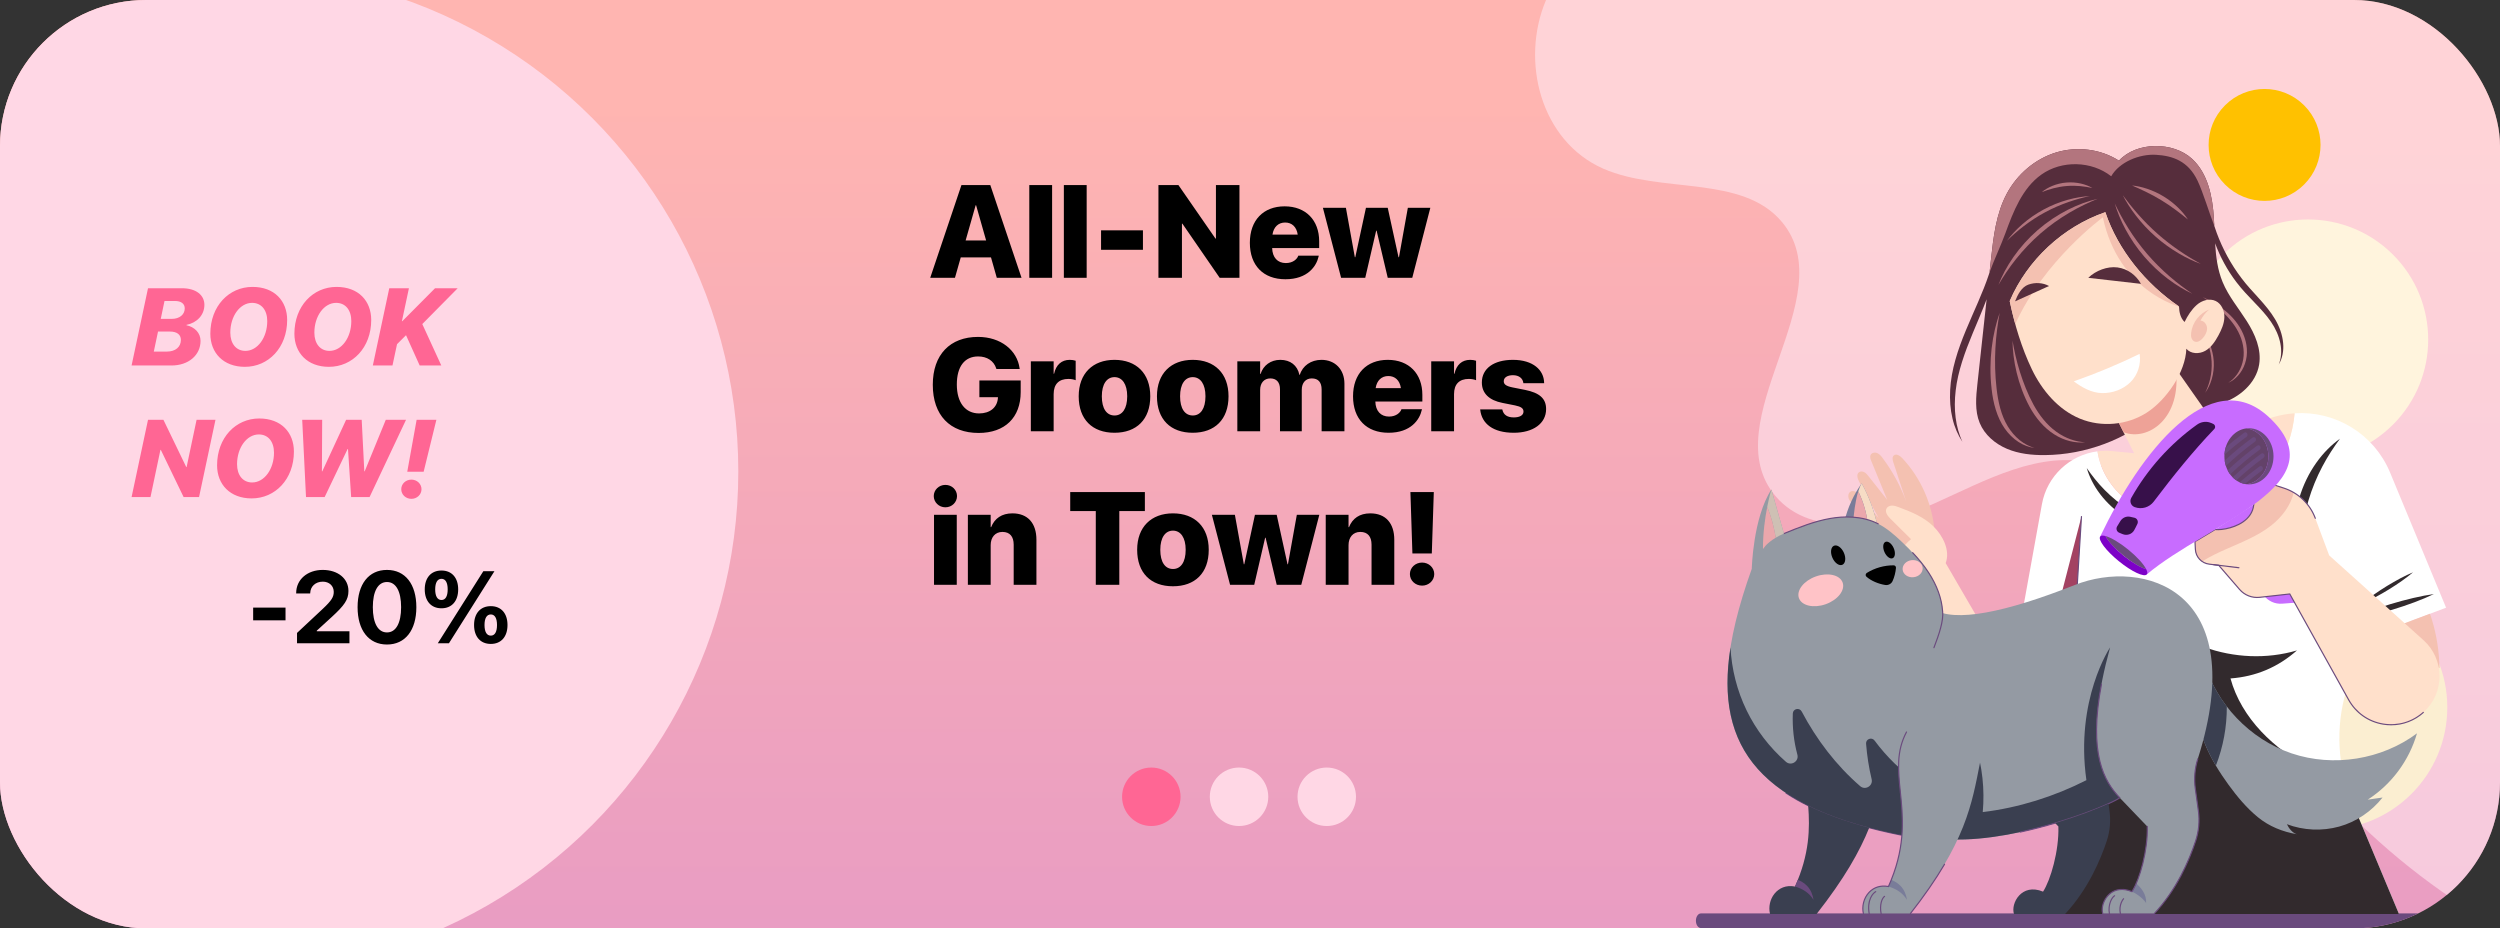 <svg width="342" height="127" viewBox="0 0 342 127" fill="none" xmlns="http://www.w3.org/2000/svg">
<rect x="0" y="0" width="342" height="127" fill="#333333" stroke="none"/>
<g clip-path="url(#clip0_1_415)">
<rect width="342" height="127" rx="20" fill="url(#paint0_linear_1_415)"/>
<path opacity="0.6" d="M342 0V127C324.64 117.18 310.628 102.013 302.917 84.265C299.314 75.976 295.73 65.916 286.624 63.457C279.13 61.445 271.581 65.761 264.539 68.909C257.479 72.055 247.831 73.655 242.925 67.911C234.217 57.696 252.374 40.637 243.758 30.353C238.327 23.869 227.248 26.535 219.337 23.078C210.757 19.312 207.951 8.341 211.499 0H342Z" fill="#FFE8F0"/>
<circle cx="32.5" cy="64.5" r="68.5" fill="#FFD7E5"/>
<path d="M23.456 50H18L20.248 39.431H24.877C26.877 39.431 27.961 40.405 27.961 41.702C27.961 43.101 26.943 44.155 25.515 44.441L25.507 44.492C26.635 44.734 27.434 45.547 27.434 46.631C27.434 48.594 25.778 50 23.456 50ZM22.504 41.174L21.992 43.621H23.508C24.57 43.621 25.273 43.02 25.273 42.192C25.273 41.57 24.811 41.174 23.925 41.174H22.504ZM21.04 48.096H22.841C23.998 48.096 24.746 47.459 24.746 46.506C24.746 45.789 24.233 45.356 23.237 45.356H21.618L21.04 48.096ZM33.498 50.183C30.561 50.183 28.774 48.272 28.774 45.657C28.774 41.877 31.315 39.248 34.545 39.248C37.541 39.248 39.284 41.167 39.284 43.774C39.284 47.561 36.721 50.183 33.498 50.183ZM34.487 41.431C32.824 41.431 31.506 43.254 31.506 45.503C31.506 47.019 32.312 48.001 33.571 48.001C35.234 48.001 36.56 46.184 36.56 43.928C36.56 42.398 35.747 41.431 34.487 41.431ZM44.997 50.183C42.06 50.183 40.273 48.272 40.273 45.657C40.273 41.877 42.815 39.248 46.044 39.248C49.04 39.248 50.783 41.167 50.783 43.774C50.783 47.561 48.22 50.183 44.997 50.183ZM45.986 41.431C44.323 41.431 43.005 43.254 43.005 45.503C43.005 47.019 43.81 48.001 45.07 48.001C46.733 48.001 48.059 46.184 48.059 43.928C48.059 42.398 47.246 41.431 45.986 41.431ZM53.691 50H51.003L53.252 39.431H55.94L54.98 43.943H55.031L59.514 39.431H62.612L57.77 44.331L60.371 50H57.412L55.544 45.855L54.313 47.085L53.691 50ZM20.585 68H18L20.248 57.431H22.358L25.478 63.891H25.529L26.892 57.431H29.477L27.229 68H25.119L21.999 61.54H21.948L20.585 68ZM34.421 68.183C31.484 68.183 29.697 66.272 29.697 63.657C29.697 59.877 32.238 57.248 35.468 57.248C38.464 57.248 40.207 59.167 40.207 61.774C40.207 65.561 37.644 68.183 34.421 68.183ZM35.41 59.431C33.747 59.431 32.429 61.254 32.429 63.503C32.429 65.019 33.234 66.001 34.494 66.001C36.157 66.001 37.482 64.184 37.482 61.928C37.482 60.398 36.669 59.431 35.41 59.431ZM47.553 61.423L44.411 68H41.862L41.342 57.431H44.074L44.038 64.477H44.089L47.348 57.431H49.48L49.838 64.477H49.89L52.775 57.431H55.544L50.556 68H48.037L47.605 61.423H47.553ZM56.994 57.431H59.697L57.954 64.536H55.712L56.994 57.431ZM56.284 68.242C55.507 68.242 54.892 67.663 54.892 66.923C54.892 66.191 55.507 65.612 56.284 65.612C57.038 65.612 57.661 66.191 57.661 66.923C57.661 67.663 57.038 68.242 56.284 68.242Z" fill="#FF6694"/>
<path d="M34.631 84.862V83.119H39.06V84.862H34.631ZM40.633 88V86.585L44.119 83.324C45.391 82.135 45.657 81.649 45.657 80.966V80.952C45.65 80.145 45.035 79.571 44.16 79.571C43.148 79.571 42.465 80.234 42.438 81.123L42.431 81.185H40.517V81.13C40.517 79.27 42.062 77.965 44.147 77.965C46.231 77.965 47.667 79.154 47.667 80.836V80.85C47.667 82.046 47.1 82.825 45.398 84.391L43.333 86.277V86.359H47.804V88H40.633ZM52.938 88.171C50.435 88.171 48.918 86.209 48.918 83.071V83.058C48.918 79.92 50.435 77.965 52.938 77.965C55.44 77.965 56.957 79.92 56.957 83.058V83.071C56.957 86.209 55.44 88.171 52.938 88.171ZM52.938 86.517C54.168 86.517 54.872 85.238 54.872 83.071V83.058C54.872 80.891 54.168 79.619 52.938 79.619C51.707 79.619 51.003 80.891 51.003 83.058V83.071C51.003 85.238 51.707 86.517 52.938 86.517ZM60.395 83.215C58.974 83.215 58.105 82.224 58.105 80.631V80.624C58.105 79.038 58.974 78.047 60.395 78.047C61.81 78.047 62.679 79.038 62.679 80.624V80.631C62.679 82.224 61.81 83.215 60.395 83.215ZM61.414 88H59.89L66.124 78.136H67.642L61.414 88ZM60.395 82.08C60.942 82.08 61.243 81.567 61.243 80.631V80.624C61.243 79.694 60.942 79.182 60.395 79.182C59.842 79.182 59.534 79.694 59.534 80.624V80.631C59.534 81.567 59.842 82.08 60.395 82.08ZM67.143 88.089C65.721 88.089 64.853 87.098 64.853 85.505V85.498C64.853 83.912 65.721 82.921 67.143 82.921C68.558 82.921 69.426 83.912 69.426 85.498V85.505C69.426 87.098 68.558 88.089 67.143 88.089ZM67.143 86.954C67.689 86.954 67.99 86.441 67.99 85.505V85.498C67.99 84.568 67.689 84.056 67.143 84.056C66.589 84.056 66.281 84.568 66.281 85.498V85.505C66.281 86.441 66.589 86.954 67.143 86.954Z" fill="black"/>
<path d="M127.255 38L131.526 25.317H135.473L139.744 38H136.36L135.569 35.214H131.43L130.639 38H127.255ZM133.469 28.077L132.098 32.894H134.901L133.53 28.077H133.469ZM140.808 38V25.317H143.928V38H140.808ZM145.536 38V25.317H148.656V38H145.536ZM150.625 34.177V31.505H156.355V34.177H150.625ZM158.474 38V25.317H161.207L166.278 32.639H166.34V25.317H169.557V38H166.85L161.752 30.6H161.69V38H158.474ZM175.841 38.202C172.817 38.202 170.98 36.312 170.98 33.219V33.21C170.98 30.134 172.826 28.227 175.735 28.227C178.627 28.227 180.464 30.116 180.464 33.017V33.931H174.03C174.065 35.223 174.769 35.987 175.902 35.987C176.904 35.987 177.449 35.416 177.59 35.02L177.599 34.977H180.411L180.385 35.082C180.095 36.409 178.891 38.202 175.841 38.202ZM175.806 30.441C174.892 30.441 174.232 31.039 174.074 32.094H177.528C177.37 31.021 176.72 30.441 175.806 30.441ZM183.461 38L180.974 28.429H184.12L185.342 35.188H185.403L186.862 28.429H189.842L191.318 35.188H191.38L192.593 28.429H195.669L193.199 38H189.842L188.321 31.558H188.26L186.766 38H183.461ZM133.873 59.228C129.962 59.228 127.606 56.812 127.606 52.637V52.628C127.606 48.515 129.971 46.089 133.794 46.089C136.905 46.089 139.146 47.917 139.48 50.378L139.498 50.483H136.308L136.281 50.395C135.947 49.367 135.042 48.761 133.803 48.761C131.975 48.761 130.894 50.132 130.894 52.593V52.602C130.894 55.115 132.089 56.557 133.943 56.557C135.402 56.557 136.404 55.766 136.51 54.491L136.519 54.333H133.979V52.048H139.63V53.639C139.63 57.11 137.485 59.228 133.873 59.228ZM141.019 59V49.429H144.139V51.125H144.2C144.464 49.912 145.22 49.227 146.345 49.227C146.644 49.227 146.916 49.27 147.153 49.35V52.013C146.89 51.907 146.529 51.837 146.16 51.837C144.851 51.837 144.139 52.558 144.139 53.92V59H141.019ZM152.462 59.202C149.43 59.202 147.566 57.374 147.566 54.219V54.201C147.566 51.099 149.491 49.227 152.462 49.227C155.441 49.227 157.357 51.081 157.357 54.201V54.219C157.357 57.383 155.477 59.202 152.462 59.202ZM152.471 56.838C153.534 56.838 154.202 55.898 154.202 54.219V54.201C154.202 52.549 153.517 51.591 152.462 51.591C151.407 51.591 150.73 52.549 150.73 54.201V54.219C150.73 55.906 151.39 56.838 152.471 56.838ZM163.167 59.202C160.135 59.202 158.271 57.374 158.271 54.219V54.201C158.271 51.099 160.196 49.227 163.167 49.227C166.146 49.227 168.062 51.081 168.062 54.201V54.219C168.062 57.383 166.182 59.202 163.167 59.202ZM163.176 56.838C164.239 56.838 164.907 55.898 164.907 54.219V54.201C164.907 52.549 164.222 51.591 163.167 51.591C162.112 51.591 161.436 52.549 161.436 54.201V54.219C161.436 55.906 162.095 56.838 163.176 56.838ZM169.267 59V49.429H172.387V51.151H172.448C172.817 49.982 173.837 49.227 175.146 49.227C176.509 49.227 177.484 49.974 177.757 51.274H177.818C178.188 50.035 179.348 49.227 180.771 49.227C182.644 49.227 183.918 50.545 183.918 52.487V59H180.798V53.287C180.798 52.285 180.332 51.767 179.453 51.767C178.609 51.767 178.082 52.373 178.082 53.322V59H175.103V53.261C175.103 52.294 174.628 51.767 173.775 51.767C172.932 51.767 172.387 52.391 172.387 53.34V59H169.267ZM189.956 59.202C186.933 59.202 185.096 57.312 185.096 54.219V54.21C185.096 51.134 186.941 49.227 189.851 49.227C192.742 49.227 194.579 51.116 194.579 54.017V54.931H188.146C188.181 56.223 188.884 56.987 190.018 56.987C191.02 56.987 191.564 56.416 191.705 56.02L191.714 55.977H194.526L194.5 56.082C194.21 57.409 193.006 59.202 189.956 59.202ZM189.921 51.441C189.007 51.441 188.348 52.039 188.189 53.094H191.644C191.485 52.022 190.835 51.441 189.921 51.441ZM195.792 59V49.429H198.912V51.125H198.974C199.237 49.912 199.993 49.227 201.118 49.227C201.417 49.227 201.689 49.27 201.927 49.35V52.013C201.663 51.907 201.303 51.837 200.934 51.837C199.624 51.837 198.912 52.558 198.912 53.92V59H195.792ZM207.086 59.202C204.238 59.202 202.709 57.945 202.498 56.082L202.489 56.003H205.513L205.53 56.073C205.68 56.724 206.172 57.102 207.086 57.102C207.912 57.102 208.413 56.803 208.413 56.31V56.302C208.413 55.871 208.105 55.634 207.253 55.458L205.565 55.124C203.693 54.764 202.718 53.788 202.718 52.329V52.32C202.718 50.413 204.353 49.227 206.972 49.227C209.74 49.227 211.208 50.642 211.234 52.355L211.243 52.426H208.396L208.387 52.355C208.316 51.793 207.833 51.327 206.972 51.327C206.207 51.327 205.715 51.644 205.715 52.145V52.153C205.715 52.566 206.005 52.812 206.91 52.997L208.598 53.331C210.628 53.735 211.507 54.526 211.507 55.959V55.968C211.507 57.945 209.714 59.202 207.086 59.202ZM129.329 69.4C128.433 69.4 127.738 68.697 127.738 67.862C127.738 67.027 128.433 66.333 129.329 66.333C130.234 66.333 130.92 67.027 130.92 67.862C130.92 68.697 130.234 69.4 129.329 69.4ZM127.773 80V70.429H130.885V80H127.773ZM132.405 80V70.429H135.525V72.116H135.587C136.062 70.912 137.046 70.227 138.496 70.227C140.597 70.227 141.783 71.571 141.783 73.839V80H138.672V74.507C138.672 73.408 138.153 72.767 137.134 72.767C136.141 72.767 135.525 73.505 135.525 74.568V80H132.405ZM149.904 80V69.91H146.406V67.317H156.619V69.91H153.121V80H149.904ZM160.46 80.202C157.428 80.202 155.564 78.374 155.564 75.219V75.201C155.564 72.099 157.489 70.227 160.46 70.227C163.439 70.227 165.355 72.081 165.355 75.201V75.219C165.355 78.383 163.475 80.202 160.46 80.202ZM160.469 77.838C161.532 77.838 162.2 76.897 162.2 75.219V75.201C162.2 73.549 161.515 72.591 160.46 72.591C159.405 72.591 158.729 73.549 158.729 75.201V75.219C158.729 76.906 159.388 77.838 160.469 77.838ZM168.273 80L165.786 70.429H168.933L170.154 77.188H170.216L171.675 70.429H174.654L176.131 77.188H176.192L177.405 70.429H180.481L178.012 80H174.654L173.134 73.558H173.072L171.578 80H168.273ZM181.36 80V70.429H184.48V72.116H184.542C185.017 70.912 186.001 70.227 187.451 70.227C189.552 70.227 190.738 71.571 190.738 73.839V80H187.627V74.507C187.627 73.408 187.108 72.767 186.089 72.767C185.096 72.767 184.48 73.505 184.48 74.568V80H181.36ZM193.217 75.711L192.944 67.317H196.144L195.871 75.711H193.217ZM194.544 80.114C193.621 80.114 192.874 79.42 192.874 78.532C192.874 77.653 193.621 76.959 194.544 76.959C195.458 76.959 196.205 77.653 196.205 78.532C196.205 79.42 195.458 80.114 194.544 80.114Z" fill="black"/>
<circle cx="157.5" cy="109" r="4" fill="#FF6694"/>
<circle cx="169.5" cy="109" r="4" fill="#FFD7E5"/>
<circle cx="181.5" cy="109" r="4" fill="#FFD7E5"/>
<path d="M327.363 58.085C333.782 51.665 333.782 41.257 327.363 34.838C320.944 28.419 310.536 28.419 304.116 34.838C297.697 41.257 297.697 51.665 304.116 58.085C310.536 64.504 320.944 64.504 327.363 58.085Z" fill="#FFF4DD"/>
<path d="M315.207 25.24C318.196 22.25 318.196 17.403 315.207 14.413C312.217 11.424 307.37 11.424 304.38 14.413C301.39 17.403 301.39 22.25 304.38 25.24C307.37 28.23 312.217 28.23 315.207 25.24Z" fill="#FFC100"/>
<path d="M318.06 113.5C327.3 113.5 334.791 106.01 334.791 96.769C334.791 87.529 327.3 80.039 318.06 80.039C308.82 80.039 301.329 87.529 301.329 96.769C301.329 106.01 308.82 113.5 318.06 113.5Z" fill="#FBEED1"/>
<path d="M336.316 126.957H232.684C232.306 126.957 232 126.509 232 125.957C232 125.404 232.306 124.957 232.684 124.957H336.316C336.694 124.957 337 125.404 337 125.957C337 126.509 336.694 126.957 336.316 126.957Z" fill="#6A4A7D"/>
<path d="M312.332 46.91C312.232 45.815 311.843 44.695 311.229 43.668C310.006 41.6 308.075 39.98 306.647 38.067C305.185 36.157 304.04 34.009 303.252 31.874C303.13 31.548 303.02 31.223 302.915 30.898C302.899 30.548 302.882 30.199 302.86 29.851C302.677 26.902 302.052 23.74 299.88 21.737C297.272 19.333 292.268 19.367 289.87 21.982C287.355 20.363 284.108 19.983 281.249 20.864C278.39 21.744 275.951 23.839 274.538 26.476C273.063 29.228 272.699 32.419 272.361 35.523C272.298 36.098 272.236 36.673 272.173 37.248C272.139 37.353 272.108 37.457 272.073 37.562C271.247 40.053 270.017 42.577 268.927 45.202C268.386 46.516 267.879 47.856 267.498 49.22C267.109 50.58 266.858 51.973 266.783 53.329C266.707 54.685 266.805 56.012 267.095 57.227C267.371 58.445 267.866 59.536 268.452 60.441C268.014 59.453 267.676 58.343 267.532 57.147C267.375 55.954 267.387 54.685 267.541 53.395C267.838 50.806 268.789 48.18 269.865 45.591C270.507 44.045 271.183 42.493 271.771 40.937C271.352 44.787 270.932 48.637 270.513 52.487C270.317 54.29 270.132 56.181 270.822 57.859C271.491 59.486 272.935 60.714 274.556 61.399C276.177 62.084 277.968 62.272 279.727 62.257C285.302 62.211 290.838 60.134 295.067 56.502C297.683 56.664 301.32 55.984 303.819 55.195C306.319 54.406 308.628 52.452 309.052 49.865C309.391 47.792 308.491 45.713 307.365 43.939C306.24 42.165 304.859 40.53 304.056 38.589C303.361 36.908 303.138 35.105 303.027 33.279C303.71 35.13 304.69 36.965 305.946 38.604C307.466 40.624 309.414 42.163 310.671 44.025C311.302 44.942 311.75 45.951 311.95 46.966C312.154 47.978 312.084 49.001 311.726 49.873C312.217 49.068 312.438 48.003 312.332 46.91Z" fill="#562D3C"/>
<path d="M279.255 23.887C282.036 21.902 286.126 21.999 288.811 24.113C289.947 22.149 292.681 21.041 294.946 21.177C297.211 21.313 299.33 22.011 300.62 24.71C301.383 26.308 302.211 29.122 302.915 30.898C302.899 30.548 302.882 30.199 302.86 29.851C302.677 26.902 302.052 23.74 299.88 21.737C297.272 19.333 292.268 19.367 289.87 21.982C287.355 20.363 284.108 19.983 281.249 20.864C278.39 21.744 275.951 23.839 274.538 26.476C273.063 29.228 272.699 32.419 272.361 35.523C272.298 36.098 272.236 36.673 272.173 37.248C272.777 35.596 273.729 33.567 274.333 31.916C275.428 28.919 276.658 25.74 279.255 23.887Z" fill="#B3757E"/>
<path d="M286.955 27.195C285.711 27.487 284.299 27.977 282.883 28.697C281.465 29.413 280.046 30.357 278.766 31.466C277.488 32.576 276.354 33.849 275.445 35.151C274.532 36.452 273.848 37.78 273.384 38.971C274.029 37.866 274.832 36.637 275.806 35.421C276.777 34.204 277.915 33.002 279.16 31.919C280.407 30.84 281.758 29.881 283.099 29.092C284.44 28.3 285.771 27.678 286.955 27.195Z" fill="#B3757E"/>
<path d="M285.891 26.82C284.981 26.873 283.931 27.034 282.842 27.34C281.752 27.644 280.627 28.093 279.565 28.664C278.505 29.237 277.512 29.931 276.659 30.674C275.805 31.416 275.093 32.205 274.549 32.936C275.843 31.653 277.687 30.152 279.768 29.041C281.841 27.913 284.108 27.196 285.891 26.82Z" fill="#B3757E"/>
<path d="M286.237 25.722C285.379 25.201 284.032 24.853 282.693 24.971C281.352 25.071 280.079 25.632 279.317 26.284C280.247 25.907 281.47 25.544 282.731 25.447C283.992 25.339 285.257 25.5 286.237 25.722Z" fill="#B3757E"/>
<path d="M299.906 40.185C298.954 39.537 297.889 38.754 296.827 37.836C295.763 36.92 294.704 35.871 293.734 34.743C292.766 33.613 291.889 32.407 291.145 31.217C290.399 30.028 289.786 28.857 289.29 27.818C289.618 28.921 290.114 30.166 290.795 31.422C291.473 32.677 292.334 33.941 293.323 35.095C294.315 36.248 295.433 37.291 296.572 38.151C297.709 39.014 298.865 39.694 299.906 40.185Z" fill="#B3757E"/>
<path d="M301.062 36.1C299.312 35.14 297.125 33.732 295.189 32.014C293.241 30.309 291.569 28.317 290.396 26.702C291.3 28.48 292.891 30.628 294.879 32.366C296.853 34.119 299.184 35.427 301.062 36.1Z" fill="#B3757E"/>
<path d="M299.304 30.026C298.627 28.955 297.423 27.743 295.986 26.876C294.556 25.998 292.926 25.486 291.663 25.376C292.829 25.878 294.298 26.549 295.672 27.392C297.052 28.225 298.323 29.221 299.304 30.026Z" fill="#B3757E"/>
<path d="M278.321 61.279C277.622 61.079 276.925 60.722 276.299 60.218C275.673 59.712 275.115 59.069 274.667 58.331C273.765 56.847 273.341 55.008 273.133 53.154C272.918 51.292 272.874 49.41 272.971 47.642C273.064 45.874 273.295 44.221 273.557 42.792C273.075 44.162 272.67 45.807 272.461 47.599C272.248 49.389 272.234 51.322 272.455 53.232C272.668 55.134 273.172 57.086 274.239 58.61C274.766 59.368 275.416 60.001 276.124 60.46C276.833 60.919 277.6 61.191 278.321 61.279Z" fill="#B3757E"/>
<path d="M285.26 60.495C283.965 60.452 282.53 59.96 281.28 59.044C280.02 58.139 278.983 56.818 278.188 55.368C277.394 53.913 276.787 52.343 276.314 50.842C275.843 49.337 275.53 47.884 275.315 46.609C275.33 49.191 276.014 52.624 277.656 55.662C278.481 57.17 279.629 58.55 281.024 59.422C282.402 60.306 283.974 60.659 285.26 60.495Z" fill="#B3757E"/>
<path d="M304.825 52.365C305.787 51.962 306.705 50.99 307.12 49.725C307.331 49.098 307.426 48.399 307.37 47.704C307.323 47.007 307.137 46.315 306.861 45.668C306.305 44.37 305.364 43.281 304.354 42.469C303.34 41.65 302.271 41.073 301.329 40.634C302.192 41.215 303.185 41.892 304.114 42.747C305.043 43.597 305.892 44.649 306.412 45.862C306.937 47.066 307.102 48.423 306.769 49.618C306.456 50.818 305.71 51.813 304.825 52.365Z" fill="#B3757E"/>
<path d="M301.665 53.741C302.025 53.236 302.359 52.583 302.573 51.837C302.791 51.093 302.888 50.26 302.841 49.434C302.791 48.608 302.596 47.793 302.294 47.079C301.993 46.363 301.585 45.754 301.168 45.294C301.508 45.814 301.842 46.446 302.089 47.158C302.338 47.868 302.501 48.656 302.549 49.451C302.595 50.248 302.525 51.049 302.361 51.783C302.199 52.519 301.942 53.185 301.665 53.741Z" fill="#B3757E"/>
<path d="M264.672 73.04C264.457 69.203 262.85 65.459 260.216 62.66C259.909 62.333 259.388 62.009 259.062 62.317C258.821 62.544 258.906 62.939 259.01 63.254C259.593 65.029 260.176 66.803 260.759 68.578C259.982 66.47 258.899 64.475 257.555 62.675C257.347 62.396 257.119 62.111 256.797 61.979C256.476 61.846 256.038 61.931 255.893 62.247C255.774 62.503 255.881 62.802 255.989 63.063C256.717 64.835 257.444 66.607 258.172 68.379C257.322 67.305 256.472 66.232 255.622 65.158C255.456 64.948 255.283 64.732 255.049 64.603C254.815 64.472 254.501 64.448 254.291 64.615C253.923 64.91 254.117 65.496 254.34 65.912C255.223 67.561 256.106 69.212 256.989 70.862C256.167 69.863 255.346 68.864 254.524 67.865C254.173 67.438 253.605 66.967 253.138 67.264C252.836 67.456 252.78 67.893 252.911 68.225C253.042 68.556 253.311 68.81 253.564 69.062C255.142 70.637 256.349 72.581 257.062 74.694C257.545 76.126 257.813 77.652 258.574 78.959C259.336 80.265 260.79 81.336 262.275 81.05C263.113 78.376 264.828 75.839 264.672 73.04Z" fill="#F4C1B1"/>
<path d="M271.616 86.401C269.8 83.278 267.984 80.156 266.169 77.034C266.811 75.311 265.803 73.293 264.491 72.005C263.18 70.718 261.424 70.001 259.699 69.367C259.42 69.264 259.132 69.161 258.834 69.164C258.536 69.166 258.221 69.295 258.078 69.557C257.816 70.035 258.233 70.59 258.62 70.974C259.557 71.902 260.493 72.83 261.43 73.759C260.251 74.683 259.489 76.076 259.581 77.571C259.675 79.066 260.541 80.492 261.826 81.262L264.806 89.259L271.616 86.401Z" fill="#FFE0CB"/>
<path d="M323.022 87.486L334.626 83.134L326.964 64.646C324.761 59.333 319.441 56.167 313.905 56.539C313.676 59.278 312.733 61.959 311.158 64.213C308.867 67.491 305.268 69.826 301.342 70.583C298.011 71.225 294.405 70.712 291.569 68.85C289.132 67.25 287.352 64.607 286.934 61.743C283.175 62.229 280.037 65.093 279.336 68.971L276.38 85.31L285.675 88.56L287.474 95.742C288.649 100.431 288.301 105.373 286.481 109.851L280.307 125.039H328.18L321.787 109.755C319.771 104.934 319.474 99.566 320.947 94.552L323.022 87.486Z" fill="white"/>
<path d="M284.743 70.667L283.696 87.678L280.794 85.955L284.743 70.667Z" fill="#A34262"/>
<path d="M305.132 92.812C308.608 92.551 311.615 91.283 314.226 88.975C310.089 90.198 305.586 89.986 301.531 88.522C300.093 88.002 298.509 88.027 297.125 88.676C294.83 89.752 292.264 90.256 289.733 90.104C291.042 91.124 292.687 91.883 294.331 91.662C292.567 93.599 290.14 95.146 287.543 96.04C288.63 100.64 288.262 105.466 286.481 109.85L280.307 125.038H328.18L321.787 109.754C321.392 108.809 321.065 107.842 320.802 106.861C319.204 106.422 317.647 105.842 316.159 105.099C311.14 102.59 306.602 98.227 305.132 92.812Z" fill="#322A2D"/>
<path d="M314.835 77.98C314.747 76.615 314.72 75.073 314.863 73.454C315.001 71.836 315.306 70.146 315.785 68.503C316.269 66.863 316.926 65.276 317.684 63.84C318.439 62.401 319.296 61.117 320.107 60.017C318.994 60.806 317.838 61.93 316.854 63.329C315.866 64.724 315.054 66.385 314.538 68.137C314.025 69.89 313.811 71.727 313.888 73.434C313.96 75.144 314.325 76.715 314.835 77.98Z" fill="#322A2D"/>
<path d="M332.954 81.268C329.591 81.725 324.391 83.3 321.341 84.786C324.703 84.329 329.903 82.754 332.954 81.268Z" fill="#322A2D"/>
<path d="M330.107 78.287C328.014 79.151 324.924 81.05 323.207 82.526C325.301 81.662 328.39 79.763 330.107 78.287Z" fill="#322A2D"/>
<path d="M298.927 72.617C297.766 72.423 296.474 72.127 295.162 71.655C293.85 71.187 292.52 70.548 291.282 69.761C290.046 68.969 288.906 68.034 287.928 67.041C286.948 66.05 286.134 65.003 285.469 64.033C285.795 65.16 286.4 66.415 287.294 67.589C288.183 68.765 289.353 69.854 290.681 70.703C292.01 71.549 293.491 72.151 294.932 72.461C296.373 72.777 297.767 72.796 298.927 72.617Z" fill="#322A2D"/>
<path d="M283.698 87.757C283.696 87.757 283.695 87.757 283.693 87.757C283.648 87.755 283.615 87.716 283.617 87.672L284.664 70.661C284.667 70.617 284.7 70.586 284.75 70.586C284.794 70.588 284.828 70.627 284.825 70.671L283.778 87.682C283.776 87.724 283.74 87.757 283.698 87.757Z" fill="#6A4A7D"/>
<path d="M333.729 91.395L333.694 90.631C333.591 88.359 333.163 86.112 332.423 83.961L323.022 87.487L333.729 91.395Z" fill="#F4C1B1"/>
<path d="M291.571 68.849C294.406 70.711 298.012 71.224 301.343 70.582C305.27 69.825 308.869 67.49 311.159 64.212C312.734 61.958 313.678 59.276 313.906 56.538C312.988 56.599 312.064 56.755 311.147 57.018L303.763 59.136L297.638 50.415L289.284 56.7L291.949 62.005L288.952 61.71C288.267 61.642 287.592 61.656 286.936 61.741C287.353 64.606 289.134 67.25 291.571 68.849Z" fill="#FFE0CB"/>
<path d="M297.638 50.415L289.283 56.7L290.507 59.136C293.851 60.407 298.525 57.224 297.638 50.415Z" fill="#EEA297"/>
<path d="M299.09 47.705C299.689 48.43 300.852 48.458 301.672 47.997C302.492 47.536 303.034 46.709 303.482 45.881C303.901 45.105 304.274 44.271 304.294 43.389C304.314 42.507 303.907 41.566 303.114 41.179C302.266 40.767 301.207 41.095 300.504 41.723C299.801 42.351 299.259 43.197 298.851 44.047C298.282 43.508 298.116 42.71 298.087 41.926C293.559 38.852 289.745 34.217 288.008 29.027C282.214 31.027 277.343 35.557 274.929 41.191C275.579 44.343 276.561 47.609 277.952 50.51C279.344 53.411 281.562 56.042 284.536 57.272C287.483 58.49 291.02 58.166 293.697 56.433C296.374 54.698 298.996 50.893 299.09 47.705Z" fill="#FFE0CB"/>
<path d="M302.279 42.321C300.93 42.809 299.91 44.103 299.75 45.529C299.723 45.763 299.719 46.006 299.793 46.23C299.867 46.454 300.029 46.659 300.252 46.736C300.645 46.873 301.055 46.584 301.33 46.273C301.667 45.892 301.941 45.416 301.928 44.908C301.915 44.399 301.533 43.879 301.025 43.855C301.33 43.286 301.74 42.676 302.279 42.321Z" fill="#F4C1B1"/>
<path d="M287.673 29.733C289.822 39.833 298.088 41.925 298.088 41.925C293.56 38.851 289.746 34.216 288.009 29.026C282.215 31.026 277.344 35.556 274.93 41.19C275.144 42.229 275.398 43.279 275.687 44.325C279.637 35.608 287.673 29.733 287.673 29.733Z" fill="#F4C1B1"/>
<path d="M285.676 38.007C288.081 38.281 290.486 38.556 292.891 38.831C292.199 37.621 291.06 36.773 289.678 36.585C288.297 36.396 286.667 37.026 285.676 38.007Z" fill="#562D3C"/>
<path d="M275.657 41.227C277.207 40.527 278.757 39.826 280.307 39.126C279.448 38.652 278.394 38.607 277.471 38.939C276.548 39.271 276.017 40.314 275.657 41.227Z" fill="#562D3C"/>
<path d="M292.701 48.412C289.776 49.836 286.768 51.09 283.698 52.166C284.829 53.022 286.152 53.753 287.57 53.775C288.987 53.797 290.425 53.282 291.437 52.289C292.45 51.297 292.921 49.812 292.701 48.412Z" fill="white"/>
<path d="M303.031 72.439L309.669 81.425C310.257 82.222 311.213 82.659 312.2 82.584L314.858 82.382L315.933 79.159L308.314 69.029L303.031 72.439Z" fill="#C86CFF"/>
<path d="M300.275 74.09L300.329 75.153C300.382 76.196 301.177 77.049 302.213 77.174L303.521 77.333L306.377 80.639C307.059 81.428 308.086 81.83 309.122 81.714L313.24 81.254L321.294 95.734C323.372 99.471 328.39 100.295 331.555 97.42C334.464 94.778 334.453 90.201 331.53 87.573L318.633 75.978L316.735 70.902C315.998 68.932 314.401 67.407 312.399 66.762L310.854 66.265L308.315 68.307C308.638 71.812 304.271 72.584 303.029 72.44L300.275 74.09Z" fill="#FFE0CB"/>
<path d="M310.7 71.889C312.158 70.747 313.369 69.159 313.775 67.381C313.344 67.127 312.883 66.918 312.398 66.762L310.853 66.265L308.315 68.307C308.637 71.812 304.27 72.584 303.028 72.44L300.274 74.089L300.328 75.153C300.363 75.835 300.719 76.432 301.25 76.801C302.336 76.124 303.512 75.569 304.687 75.054C306.768 74.142 308.912 73.289 310.7 71.889Z" fill="#F4C1B1"/>
<path d="M327.107 99.226C326.741 99.226 326.373 99.197 326.004 99.136C323.969 98.802 322.227 97.576 321.224 95.773L313.195 81.34L309.13 81.794C308.065 81.912 307.015 81.501 306.316 80.691L303.48 77.409L302.204 77.254C301.126 77.123 300.303 76.241 300.249 75.157L300.192 74.045L303.012 72.357L303.039 72.36C303.878 72.458 306.067 72.123 307.312 70.907C308.019 70.216 308.33 69.344 308.235 68.314L308.231 68.271L308.265 68.244L310.837 66.175L312.423 66.686C314.462 67.342 316.06 68.868 316.81 70.874C316.826 70.915 316.805 70.962 316.763 70.978C316.721 70.993 316.675 70.972 316.659 70.93C315.927 68.972 314.365 67.48 312.374 66.839L310.871 66.356L308.4 68.343C308.486 69.405 308.158 70.306 307.424 71.023C306.138 72.278 303.962 72.619 303.048 72.523L300.358 74.134L300.41 75.149C300.461 76.154 301.223 76.973 302.223 77.094L303.562 77.257L306.439 80.587C307.103 81.356 308.101 81.745 309.113 81.634L313.285 81.169L313.311 81.216L321.365 95.695C322.344 97.455 324.044 98.651 326.031 98.977C328.018 99.304 330.012 98.714 331.502 97.361L331.61 97.48C330.359 98.616 328.762 99.226 327.107 99.226Z" fill="#6A4A7D"/>
<path d="M306.283 77.748C306.28 77.748 306.277 77.748 306.273 77.748L302.81 77.327C302.766 77.322 302.734 77.282 302.74 77.237C302.745 77.193 302.782 77.163 302.83 77.167L306.293 77.587C306.337 77.593 306.368 77.633 306.363 77.677C306.358 77.718 306.323 77.748 306.283 77.748Z" fill="#6A4A7D"/>
<path d="M287.312 73.385C292.778 61.913 302.359 49.643 310.346 57.025C320.284 66.212 302.124 71.483 293.69 78.571L287.312 73.385Z" fill="#C86CFF"/>
<path d="M288.031 73.33C287.681 73.235 287.426 73.246 287.312 73.386C286.956 73.823 288.096 75.339 289.857 76.771C291.618 78.203 293.334 79.009 293.69 78.572C293.804 78.431 293.762 78.18 293.598 77.856C292.856 77.655 291.681 76.972 290.485 75.999C289.288 75.026 288.38 74.016 288.031 73.33Z" fill="#7D01C8"/>
<path d="M291.144 75.187C289.947 74.214 288.773 73.531 288.03 73.33C288.379 74.015 289.287 75.026 290.483 75.999C291.68 76.972 292.854 77.655 293.597 77.856C293.249 77.17 292.34 76.16 291.144 75.187Z" fill="#6A4A7D"/>
<path d="M307.657 58.584C307.539 58.584 307.422 58.592 307.307 58.605C308.998 58.806 310.317 60.44 310.317 62.426C310.317 64.412 308.998 66.046 307.307 66.246C307.422 66.26 307.539 66.267 307.657 66.267C309.513 66.267 311.017 64.547 311.017 62.426C311.017 60.304 309.513 58.584 307.657 58.584Z" fill="#6A4A7D"/>
<path d="M310.316 62.424C310.316 60.438 308.998 58.804 307.306 58.604C305.615 58.804 304.296 60.438 304.296 62.424C304.296 64.411 305.615 66.045 307.306 66.245C308.998 66.045 310.316 64.411 310.316 62.424Z" fill="#634269"/>
<path d="M302.78 57.996C302.621 57.915 302.458 57.848 302.291 57.794C301.696 57.6 301.044 57.737 300.535 58.102C296.864 60.732 293.776 64.174 291.558 68.108C291.29 68.582 291.51 69.187 292.023 69.372C292.031 69.375 292.04 69.378 292.049 69.381C292.985 69.717 294.03 69.413 294.629 68.62C297.191 65.23 300 61.726 302.908 58.696C303.116 58.48 303.047 58.132 302.78 57.996Z" fill="#37104A"/>
<path d="M292.006 70.831C291.802 70.778 291.594 70.731 291.387 70.69C290.865 70.588 290.336 70.838 290.06 71.293L289.625 72.01C289.432 72.326 289.569 72.738 289.912 72.877C290.064 72.939 290.218 73.003 290.372 73.067C290.958 73.31 291.644 73.089 291.955 72.536C292.114 72.255 292.256 71.962 292.395 71.671C292.557 71.331 292.371 70.924 292.006 70.831Z" fill="#37104A"/>
<path d="M307.001 59.199C306.13 59.832 305.289 60.499 304.474 61.197C304.379 61.516 304.321 61.853 304.304 62.203C305.27 61.34 306.274 60.52 307.326 59.755C307.659 59.514 307.338 58.954 307.001 59.199Z" fill="#6A4A7D"/>
<path d="M308.156 59.861C306.816 60.834 305.544 61.885 304.337 63.012C304.371 63.265 304.426 63.509 304.501 63.743C305.753 62.548 307.077 61.437 308.481 60.417C308.813 60.176 308.492 59.616 308.156 59.861Z" fill="#6A4A7D"/>
<path d="M308.784 60.968C307.361 62.002 306.013 63.123 304.74 64.331C304.841 64.531 304.956 64.719 305.085 64.894C306.35 63.684 307.689 62.557 309.109 61.525C309.442 61.284 309.12 60.724 308.784 60.968Z" fill="#6A4A7D"/>
<path d="M309.33 62.068C307.96 63.063 306.658 64.139 305.427 65.296C305.581 65.452 305.747 65.592 305.925 65.714C307.103 64.609 308.345 63.577 309.656 62.624C309.988 62.383 309.667 61.823 309.33 62.068Z" fill="#6A4A7D"/>
<path d="M309.099 63.812C308.159 64.495 307.252 65.216 306.377 65.975C306.606 66.082 306.848 66.159 307.098 66.208C307.85 65.568 308.623 64.951 309.425 64.369C309.757 64.127 309.436 63.567 309.099 63.812Z" fill="#6A4A7D"/>
<path d="M301.495 90.481C303.146 96.275 307.777 101.133 313.486 103.059C319.195 104.986 325.822 103.927 330.646 100.317C329.562 104.058 327.178 107.274 323.91 109.393C324.592 109.277 325.254 109.216 325.936 109.1C324.43 111.003 322.34 112.427 320.002 113.075C317.663 113.723 315.12 113.608 312.85 112.751C313.105 113.313 313.619 113.959 314.215 114.122C312.245 113.784 310.417 113.053 308.871 111.787C307.324 110.52 306.036 108.967 304.859 107.351C302.414 103.992 300.346 100.073 300.514 95.921C300.587 94.11 301.694 92.283 301.495 90.481Z" fill="#949AA3"/>
<path d="M304.627 96.647C303.215 94.806 302.132 92.714 301.496 90.481C301.694 92.283 300.588 94.11 300.514 95.921C300.388 99.04 301.524 102.027 303.133 104.745C304.135 102.171 304.645 99.408 304.627 96.647Z" fill="#3A3F50"/>
<path d="M267.095 114.831C276.175 115.154 288.478 110.264 289.982 109.136L293.743 113.058C293.85 116.389 292.668 120.418 291.647 121.976C288.692 120.74 287.188 123.611 287.672 125.039H294.656C297.821 121.665 299.545 117.526 300.367 115.026C300.804 113.698 300.926 112.289 300.733 110.904L300.313 107.87C300.124 106.508 300.244 105.12 300.661 103.809C308.073 80.516 293.117 76.355 283.857 80.018C274.347 83.778 267.336 85.229 264.436 83.295C252.858 97.424 260.917 114.401 260.917 114.401L267.095 114.831Z" fill="#949AA3"/>
<path d="M288.665 88.559C288.665 88.559 283.858 95.705 285.42 106.727C281.009 108.97 276.154 110.5 271.24 111.093C271.524 108.006 271.183 104.862 270.243 101.909C269.354 106.762 266.604 111.352 262.779 114.531L267.096 114.831C276.175 115.153 288.478 110.264 289.982 109.136C287.246 106.282 285.124 101.423 288.665 88.559Z" fill="#3A3F50"/>
<path d="M276.38 113.905C276.343 113.905 276.31 113.879 276.302 113.841C276.292 113.798 276.32 113.755 276.363 113.746C282.906 112.33 288.711 109.897 289.859 109.123C287.748 106.891 285.598 103.087 287.401 93.575C287.41 93.531 287.453 93.503 287.495 93.51C287.539 93.519 287.568 93.561 287.56 93.605C285.751 103.142 287.935 106.885 290.04 109.08L290.103 109.145L290.03 109.2C289.077 109.915 283.119 112.448 276.397 113.903C276.392 113.904 276.386 113.905 276.38 113.905Z" fill="#6A4A7D"/>
<path d="M256.864 72.064C256.433 69.994 255.697 67.978 254.679 66.124C253.572 67.686 252.765 69.458 252.313 71.318C253.757 71.529 255.421 71.853 256.864 72.064Z" fill="#797C99"/>
<path d="M255.554 71.855C256.002 71.931 256.443 72.002 256.865 72.064C256.434 69.994 255.698 67.978 254.68 66.124C254.499 66.421 254.346 66.795 254.214 67.211C254.914 68.671 255.368 70.247 255.554 71.855Z" fill="#F6DCC5"/>
<path d="M254.212 67.212C253.785 68.562 253.592 70.367 253.509 71.508C254.183 71.621 254.876 71.743 255.552 71.856C255.367 70.248 254.913 68.672 254.212 67.212Z" fill="#EBA7AC"/>
<path d="M260.809 100.137C261.696 93.61 266.128 86.841 265.75 83.623C265.614 81.734 264.871 79.925 263.837 78.339C262.804 76.753 261.486 75.373 260.111 74.071C259.142 73.154 258.126 72.261 256.936 71.659C254.943 70.652 252.594 70.541 250.395 70.924C248.195 71.306 246.107 72.151 244.039 72.991L242.328 66.963C239.803 70.831 239.642 77.815 239.642 77.815C232.336 98.176 236.096 109.673 260.917 114.401C264.355 105.268 260.809 100.137 260.809 100.137Z" fill="#949AA3"/>
<path d="M244.04 73.072C244.008 73.072 243.978 73.053 243.965 73.021C243.948 72.98 243.968 72.933 244.009 72.917C246.053 72.087 248.166 71.23 250.381 70.844C252.118 70.542 254.673 70.425 256.972 71.587C257.012 71.607 257.028 71.656 257.008 71.695C256.988 71.736 256.94 71.752 256.9 71.731C254.64 70.59 252.122 70.705 250.409 71.003C248.21 71.386 246.105 72.24 244.07 73.066C244.06 73.07 244.05 73.072 244.04 73.072Z" fill="#6A4A7D"/>
<path d="M264.562 88.685C264.552 88.685 264.542 88.683 264.533 88.68C264.491 88.664 264.47 88.617 264.486 88.576C265.188 86.753 265.818 84.893 265.669 83.632C265.544 81.89 264.905 80.125 263.769 78.383C263.19 77.493 262.477 76.603 261.59 75.66C261.56 75.627 261.561 75.576 261.594 75.546C261.626 75.515 261.677 75.517 261.708 75.549C262.601 76.499 263.319 77.397 263.904 78.294C265.055 80.06 265.702 81.85 265.829 83.616C265.982 84.909 265.346 86.792 264.636 88.633C264.624 88.666 264.594 88.685 264.562 88.685Z" fill="#6A4A7D"/>
<path d="M260.917 114.482C260.912 114.482 260.907 114.482 260.902 114.481C253.661 113.102 248.224 111.162 244.278 108.55C244.241 108.526 244.231 108.476 244.256 108.439C244.28 108.401 244.331 108.392 244.367 108.416C248.295 111.016 253.713 112.947 260.932 114.323C260.976 114.331 261.004 114.373 260.996 114.417C260.989 114.455 260.955 114.482 260.917 114.482Z" fill="#6A4A7D"/>
<path d="M242.328 66.962C242.328 66.962 242.039 67.896 241.75 69.372C242.331 70.69 242.67 72.114 242.926 73.555C243.242 73.367 243.61 73.176 244.039 72.991L242.328 66.962Z" fill="#CEC0B4"/>
<path d="M241.173 75.128C241.173 75.128 241.563 74.367 242.926 73.555C242.67 72.114 242.331 70.69 241.75 69.371C241.457 70.868 241.164 72.923 241.173 75.128Z" fill="#EBA7AC"/>
<path d="M245.554 121.277C243.11 120.807 241.659 123.104 242.142 125.038H248.509C252.299 120.21 254.41 116.47 255.712 113.228C252.492 112.376 249.718 111.372 247.358 110.21C247.604 113.31 247.548 116.853 245.554 121.277Z" fill="#3A3F50"/>
<path d="M248.09 123.105C247.986 122.407 247.716 121.72 247.229 121.211C246.871 120.837 246.426 120.548 245.942 120.367C245.821 120.666 245.692 120.969 245.554 121.277C246.65 121.591 247.534 122.178 248.09 123.105Z" fill="#6A4A7D"/>
<path d="M281.585 113.058C281.693 116.389 280.511 120.419 279.49 121.977C276.535 120.741 275.031 123.612 275.514 125.039H282.498C285.663 121.665 287.387 117.526 288.209 115.027C288.646 113.699 288.768 112.289 288.576 110.904L288.444 109.95C286.835 110.682 284.21 111.687 281.143 112.598L281.585 113.058Z" fill="#3A3F50"/>
<path d="M252.242 75.615C252.56 76.334 252.468 77.072 252.035 77.263C251.603 77.455 250.995 77.027 250.677 76.308C250.358 75.589 250.451 74.851 250.883 74.659C251.315 74.468 251.924 74.896 252.242 75.615Z" fill="black"/>
<path d="M259.053 74.968C259.326 75.585 259.266 76.209 258.919 76.363C258.571 76.516 258.069 76.141 257.796 75.524C257.523 74.907 257.583 74.283 257.93 74.13C258.278 73.976 258.78 74.351 259.053 74.968Z" fill="black"/>
<path d="M259.054 77.336C257.765 77.331 256.477 77.696 255.381 78.374C255.197 78.488 255.162 78.747 255.324 78.89C255.977 79.469 256.978 79.875 257.882 80.024C258.299 80.093 258.723 79.883 258.901 79.499C259.158 78.946 259.316 78.277 259.369 77.691C259.385 77.504 259.242 77.336 259.054 77.336Z" fill="black"/>
<path d="M252.073 79.694C252.446 80.743 251.409 82.068 249.758 82.655C248.107 83.241 246.466 82.867 246.093 81.819C245.721 80.77 246.758 79.445 248.409 78.858C250.06 78.271 251.701 78.645 252.073 79.694Z" fill="#FFC3C7"/>
<path d="M263.017 77.658C263.082 78.303 262.523 78.888 261.768 78.964C261.013 79.041 260.348 78.58 260.283 77.935C260.217 77.289 260.776 76.704 261.531 76.628C262.286 76.551 262.951 77.012 263.017 77.658Z" fill="#FFC3C7"/>
<path d="M256.44 101.307C256.056 100.789 255.228 101.096 255.279 101.739C255.41 103.386 255.657 104.996 256.041 106.595C256.257 107.497 255.176 108.155 254.474 107.548C251.195 104.715 248.502 101.177 246.471 97.331C246.164 96.751 245.283 96.946 245.257 97.602C245.183 99.495 245.389 101.412 245.882 103.24C246.127 104.152 245.028 104.838 244.318 104.216C242.082 102.26 240.236 99.858 238.938 97.186C237.631 94.498 236.884 91.543 236.733 88.559C234.553 102.334 240.854 110.579 260.917 114.401C261.976 111.587 262.372 109.155 262.413 107.134C260.132 105.508 258.097 103.549 256.44 101.307Z" fill="#3A3F50"/>
<path d="M293.588 123.547C293.675 122.336 292.868 121.4 292.23 120.856C292.037 121.302 291.839 121.683 291.647 121.976C292.581 122.399 293.326 123.104 293.588 123.547Z" fill="#797C99"/>
<path d="M260.809 100.138C257.693 106.02 262.744 111.5 258.338 121.278C255.894 120.808 254.443 123.105 254.927 125.039H261.293C268.949 115.288 269.755 109.969 270.883 104.248C272.011 98.526 263.549 94.9 260.809 100.138Z" fill="#949AA3"/>
<path d="M260.876 123.106C260.771 122.408 260.502 121.721 260.014 121.212C259.656 120.838 259.211 120.549 258.727 120.368C258.606 120.667 258.478 120.97 258.339 121.278C259.435 121.592 260.319 122.179 260.876 123.106Z" fill="#797C99"/>
<path d="M261.332 125.119H254.864L254.849 125.058C254.583 123.997 254.891 122.805 255.633 122.02C256.314 121.301 257.255 121.006 258.29 121.187C258.417 120.905 258.538 120.62 258.651 120.338C260.616 115.455 260.227 111.673 259.885 108.336C259.579 105.359 259.314 102.788 260.738 100.1C260.759 100.06 260.809 100.046 260.847 100.066C260.887 100.087 260.902 100.136 260.881 100.175C259.479 102.821 259.742 105.369 260.045 108.32C260.39 111.675 260.781 115.479 258.801 120.398C258.679 120.702 258.548 121.009 258.411 121.311L258.385 121.37L258.323 121.357C257.319 121.166 256.406 121.44 255.75 122.132C255.059 122.862 254.764 123.965 254.99 124.959H261.254C263.152 122.539 264.686 120.325 265.941 118.191C265.963 118.153 266.012 118.14 266.051 118.163C266.09 118.185 266.102 118.235 266.08 118.273C264.815 120.422 263.27 122.651 261.356 125.089L261.332 125.119Z" fill="#6A4A7D"/>
<path d="M255.713 125.119C255.675 125.119 255.641 125.092 255.634 125.053C255.271 123.044 256.208 122.082 256.564 121.904C256.603 121.885 256.652 121.9 256.672 121.94C256.692 121.98 256.676 122.028 256.636 122.048C256.308 122.213 255.447 123.112 255.793 125.024C255.8 125.068 255.771 125.11 255.727 125.118C255.723 125.119 255.718 125.119 255.713 125.119Z" fill="#6A4A7D"/>
<path d="M257.344 125.119C257.307 125.119 257.273 125.093 257.265 125.054C257.004 123.745 257.398 122.805 257.762 122.555C257.799 122.53 257.849 122.539 257.874 122.575C257.9 122.612 257.89 122.662 257.853 122.687C257.536 122.906 257.179 123.8 257.424 125.023C257.432 125.066 257.404 125.109 257.36 125.117C257.355 125.118 257.349 125.119 257.344 125.119Z" fill="#6A4A7D"/>
<path d="M294.692 125.118H287.615L287.596 125.064C287.31 124.217 287.682 123.03 288.461 122.303C288.939 121.858 289.979 121.217 291.617 121.875C292.673 120.211 293.765 116.222 293.663 113.06C293.662 113.015 293.697 112.978 293.741 112.976C293.79 112.975 293.823 113.01 293.825 113.055C293.929 116.282 292.797 120.37 291.716 122.02L291.68 122.076L291.618 122.05C290.439 121.556 289.357 121.688 288.572 122.421C287.785 123.155 287.532 124.27 287.732 124.957H294.623C297.675 121.693 299.39 117.742 300.292 115C300.721 113.699 300.846 112.286 300.656 110.914L300.235 107.88C300.046 106.517 300.167 105.1 300.587 103.784C300.6 103.741 300.645 103.719 300.688 103.732C300.73 103.745 300.753 103.791 300.74 103.833C300.328 105.127 300.209 106.518 300.395 107.858L300.815 110.892C301.009 112.288 300.881 113.726 300.445 115.051C299.536 117.815 297.804 121.802 294.716 125.093L294.692 125.118Z" fill="#6A4A7D"/>
<path d="M288.572 125.118C288.534 125.118 288.5 125.091 288.493 125.052C288.251 123.723 288.841 122.68 289.239 122.469C289.278 122.448 289.328 122.462 289.348 122.502C289.369 122.541 289.355 122.59 289.315 122.611C289.029 122.763 288.411 123.703 288.652 125.024C288.659 125.067 288.631 125.109 288.587 125.117C288.582 125.118 288.577 125.118 288.572 125.118Z" fill="#6A4A7D"/>
<path d="M290.083 125.119C290.047 125.119 290.013 125.094 290.005 125.057C289.696 123.742 290.415 122.923 290.446 122.889C290.476 122.857 290.527 122.854 290.56 122.883C290.593 122.913 290.596 122.964 290.566 122.997C290.559 123.005 289.873 123.79 290.161 125.02C290.172 125.063 290.145 125.107 290.101 125.117C290.095 125.118 290.089 125.119 290.083 125.119Z" fill="#6A4A7D"/>
</g>
<defs>
<linearGradient id="paint0_linear_1_415" x1="171" y1="0" x2="171" y2="270" gradientUnits="userSpaceOnUse">
<stop offset="0.05" stop-color="#FFB5B1"/>
<stop offset="1" stop-color="#CD7ED9"/>
</linearGradient>
<clipPath id="clip0_1_415">
<rect width="342" height="127" rx="20" fill="white"/>
</clipPath>
</defs>
</svg>
